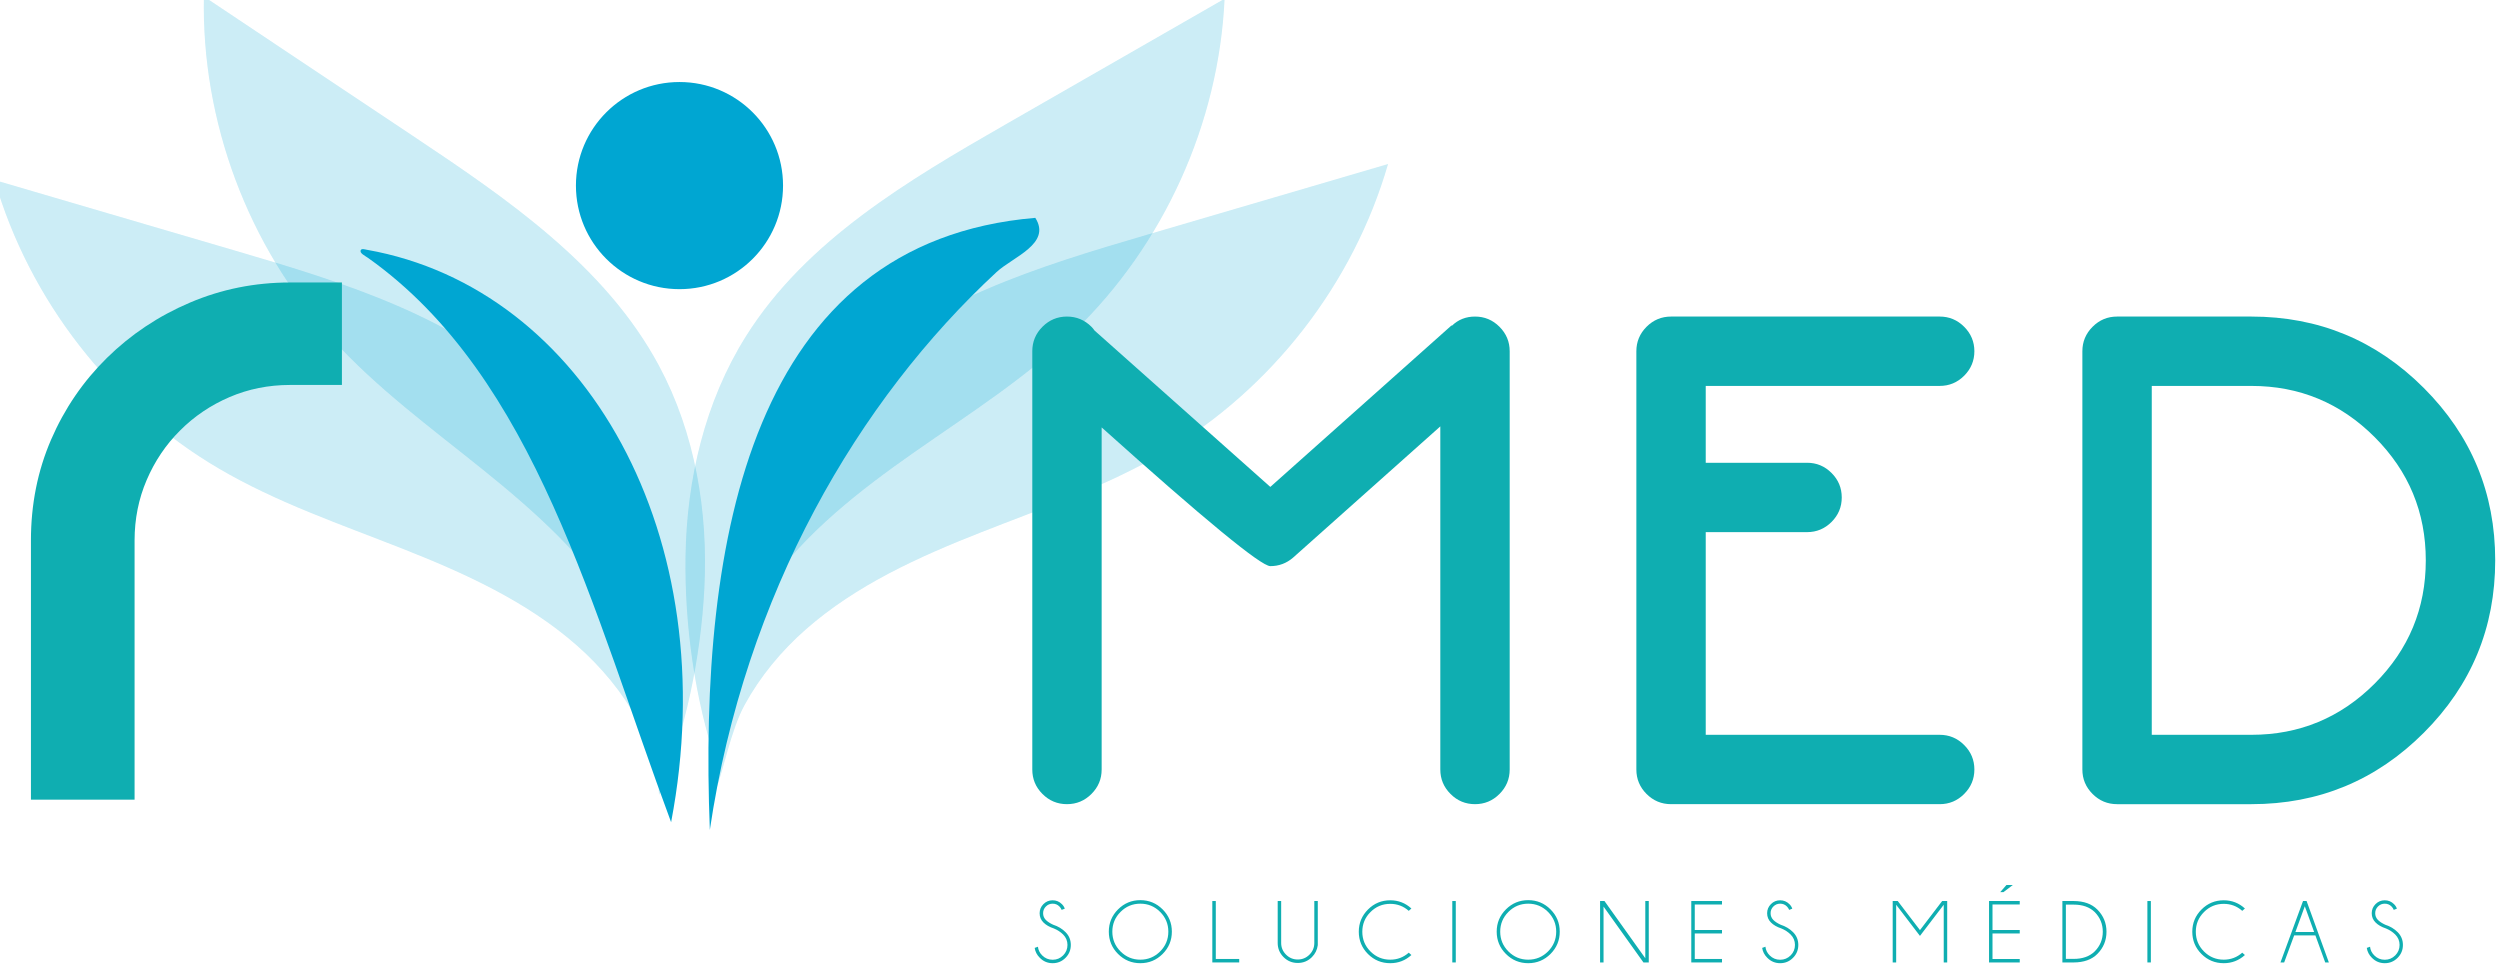 <?xml version="1.0" encoding="UTF-8" standalone="no"?>
<!-- Created with Inkscape (http://www.inkscape.org/) -->

<svg
   xmlns:dc="http://purl.org/dc/elements/1.1/"
   xmlns:cc="http://creativecommons.org/ns#"
   xmlns:rdf="http://www.w3.org/1999/02/22-rdf-syntax-ns#"
   xmlns:svg="http://www.w3.org/2000/svg"
   xmlns="http://www.w3.org/2000/svg"
   xmlns:sodipodi="http://sodipodi.sourceforge.net/DTD/sodipodi-0.dtd"
   xmlns:inkscape="http://www.inkscape.org/namespaces/inkscape"
   version="1.1"
   id="svg2"
   xml:space="preserve"
   width="856"
   height="331.865"
   viewBox="0 0 856 331.865"
   sodipodi:docname="logo.svg"
   inkscape:version="0.92.4 (unknown)"><defs
     id="defs6"><clipPath
       clipPathUnits="userSpaceOnUse"
       id="clipPath18"><path
         d="M 0,497.899 H 792 V 0 H 0 Z"
         id="path16"
         inkscape:connector-curvature="0" /></clipPath><clipPath
       clipPathUnits="userSpaceOnUse"
       id="clipPath26"><path
         d="M 112.304,406.707 H 322.648 V 158.01 H 112.304 Z"
         id="path24"
         inkscape:connector-curvature="0" /></clipPath><clipPath
       clipPathUnits="userSpaceOnUse"
       id="clipPath30"><path
         d="M 309.867,200.342 249.346,163.74 127.219,365.662 187.737,402.268 Z"
         id="path28"
         inkscape:connector-curvature="0" /></clipPath><clipPath
       clipPathUnits="userSpaceOnUse"
       id="clipPath34"><path
         d="m 176.877,287.978 c 11.531,-12.718 25.49,-22.935 38.86,-33.701 v 0 c 13.371,-10.769 26.433,-22.41 35.377,-37.067 v 0 c 4.371,-7.161 7.632,-15.071 9.273,-23.313 v 0 c 1.427,-7.159 0.15,-17.778 0.56,-23.139 v 0 c 6.791,16.386 10.729,35.274 11.639,52.957 v 0 c 1.018,19.73 -2.329,39.961 -11.684,57.361 v 0 c -0.652,1.212 -1.328,2.404 -2.029,3.578 v 0 l -0.57,0.942 c -14.203,23.176 -37.81,39.257 -60.583,54.443 v 0 c -17.89,11.934 -35.787,23.867 -53.679,35.796 v 0 c -0.685,-32.017 11.321,-64.136 32.836,-87.857"
         id="path32"
         inkscape:connector-curvature="0" /></clipPath><clipPath
       clipPathUnits="userSpaceOnUse"
       id="clipPath38"><path
         d="M 112.304,406.707 H 322.648 V 158.01 H 112.304 Z"
         id="path36"
         inkscape:connector-curvature="0" /></clipPath><clipPath
       clipPathUnits="userSpaceOnUse"
       id="clipPath74"><path
         d="M 66.003,370.768 H 310.485 V 151.956 H 66.003 Z"
         id="path72"
         inkscape:connector-curvature="0" /></clipPath><clipPath
       clipPathUnits="userSpaceOnUse"
       id="clipPath78"><path
         d="m 300.884,210.618 -46.858,-52.979 -176.77,156.333 46.853,52.979 z"
         id="path76"
         inkscape:connector-curvature="0" /></clipPath><clipPath
       clipPathUnits="userSpaceOnUse"
       id="clipPath82"><path
         d="m 128.282,268.845 0.302,-0.267 c 5.95,-5.245 12.39,-9.935 19.232,-13.955 v 0 c 14.797,-8.702 31.169,-14.292 47.139,-20.585 v 0 c 15.973,-6.293 31.912,-13.51 44.818,-24.834 v 0 c 6.306,-5.533 11.779,-12.111 15.802,-19.49 v 0 c 3.496,-6.406 5.444,-16.924 7.433,-21.92 v 0 c 1.596,17.666 -0.276,36.868 -4.678,54.019 v 0 c -4.91,19.139 -14.135,37.45 -28.253,51.27 v 0 c -0.97,0.95 -1.957,1.874 -2.963,2.774 v 0 l -0.906,0.802 c -20.463,17.863 -47.77,26.169 -74.018,33.869 v 0 c -20.633,6.058 -41.274,12.116 -61.911,18.168 v 0 c 6.652,-23.012 20.094,-43.962 38.003,-59.851"
         id="path80"
         inkscape:connector-curvature="0" /></clipPath><clipPath
       clipPathUnits="userSpaceOnUse"
       id="clipPath86"><path
         d="M 66.003,370.768 H 310.485 V 151.956 H 66.003 Z"
         id="path84"
         inkscape:connector-curvature="0" /></clipPath><clipPath
       clipPathUnits="userSpaceOnUse"
       id="clipPath122"><path
         d="M 228.002,374.883 H 472.484 V 156.071 H 228.002 Z"
         id="path120"
         inkscape:connector-curvature="0" /></clipPath><clipPath
       clipPathUnits="userSpaceOnUse"
       id="clipPath126"><path
         d="m 237.604,214.733 46.857,-52.979 176.77,156.333 -46.853,52.979 z"
         id="path124"
         inkscape:connector-curvature="0" /></clipPath><clipPath
       clipPathUnits="userSpaceOnUse"
       id="clipPath130"><path
         d="m 386.297,314.644 c -26.263,-7.705 -53.59,-16.019 -74.056,-33.904 v 0 l -0.831,-0.735 c -1.018,-0.911 -2.018,-1.846 -3,-2.807 v 0 c -14.118,-13.82 -23.344,-32.131 -28.254,-51.269 v 0 c -4.401,-17.152 -6.273,-36.353 -4.677,-54.019 v 0 0 c 1.99,4.996 3.937,15.514 7.433,21.919 v 0 c 4.023,7.379 9.496,13.957 15.801,19.49 v 0 c 12.906,11.325 28.846,18.542 44.818,24.835 v 0 c 15.971,6.292 32.342,11.882 47.14,20.584 v 0 c 6.829,4.013 13.256,8.691 19.196,13.923 v 0 l 0.373,0.33 c 17.891,15.885 31.321,36.824 37.968,59.821 v 0 c -20.637,-6.054 -41.278,-12.11 -61.911,-18.168"
         id="path128"
         inkscape:connector-curvature="0" /></clipPath><clipPath
       clipPathUnits="userSpaceOnUse"
       id="clipPath134"><path
         d="M 228.002,374.883 H 472.484 V 156.071 H 228.002 Z"
         id="path132"
         inkscape:connector-curvature="0" /></clipPath><clipPath
       clipPathUnits="userSpaceOnUse"
       id="clipPath170"><path
         d="M 216.825,408.903 H 436.53 V 164.948 H 216.825 Z"
         id="path168"
         inkscape:connector-curvature="0" /></clipPath><clipPath
       clipPathUnits="userSpaceOnUse"
       id="clipPath174"><path
         d="m 228.992,211.297 57.927,-40.58 135.401,193.269 -57.922,40.584 z"
         id="path172"
         inkscape:connector-curvature="0" /></clipPath><clipPath
       clipPathUnits="userSpaceOnUse"
       id="clipPath178"><path
         d="m 350.261,343.155 c -23.688,-13.594 -48.259,-28.02 -63.99,-50.101 v 0 l -0.857,-1.223 c -0.738,-1.071 -1.455,-2.161 -2.151,-3.269 v 0 c -10.501,-16.734 -15.199,-36.691 -15.507,-56.448 v 0 c -0.278,-17.702 2.383,-36.813 8.056,-53.616 v 0 c 0.772,5.318 0.212,16.002 2.115,23.051 v 0 c 2.19,8.11 5.977,15.785 10.815,22.637 v 0 c 9.909,14.023 23.723,24.759 37.785,34.607 v 0 c 14.064,9.844 28.677,19.102 41.034,31.016 v 0 c 5.732,5.524 10.911,11.603 15.482,18.114 v 0 l 0.149,0.211 c 13.732,19.643 21.932,43.178 23.028,67.133 v 0 0 c -18.656,-10.702 -37.31,-21.41 -55.959,-32.112"
         id="path176"
         inkscape:connector-curvature="0" /></clipPath><clipPath
       clipPathUnits="userSpaceOnUse"
       id="clipPath182"><path
         d="M 216.825,408.903 H 436.53 V 164.948 H 216.825 Z"
         id="path180"
         inkscape:connector-curvature="0" /></clipPath></defs><sodipodi:namedview
     pagecolor="#ffffff"
     bordercolor="#666666"
     borderopacity="1"
     objecttolerance="10"
     gridtolerance="10"
     guidetolerance="10"
     inkscape:pageopacity="0"
     inkscape:pageshadow="2"
     inkscape:window-width="1366"
     inkscape:window-height="715"
     id="namedview4"
     showgrid="false"
     inkscape:zoom="0.30492424"
     inkscape:cx="116.42236"
     inkscape:cy="331.93268"
     inkscape:window-x="0"
     inkscape:window-y="27"
     inkscape:window-maximized="1"
     inkscape:current-layer="g10" /><g
     id="g10"
     inkscape:groupmode="layer"
     inkscape:label="logo rymed -"
     transform="matrix(1.333,0,0,-1.333,0,331.865)"><g
       id="g12"
       transform="translate(-91.668,-125.981)"><g
         id="g14"
         clip-path="url(#clipPath18)"><g
           id="g20"><g
             id="g22" /><g
             id="g66"><g
               clip-path="url(#clipPath26)"
               id="g64"
               style="opacity:0.2"><g
                 id="g46"><g
                   clip-path="url(#clipPath30)"
                   id="g44"><g
                     transform="translate(272.586,223.715)"
                     id="g42"><path
                       d="m 0,0 c 1.018,19.73 -2.328,39.961 -11.684,57.361 -13.789,25.643 -38.957,42.809 -63.182,58.963 -17.89,11.934 -35.786,23.867 -53.679,35.797 -0.684,-32.017 11.32,-64.137 32.836,-87.857 11.531,-12.719 25.49,-22.936 38.86,-33.702 13.37,-10.769 26.433,-22.41 35.377,-37.066 4.37,-7.162 7.632,-15.072 9.273,-23.314 1.427,-7.159 0.15,-17.778 0.56,-23.139 C -4.848,-36.57 -0.91,-17.684 0,0"
                       style="fill:#00a6d2;fill-opacity:1;fill-rule:evenodd;stroke:none"
                       id="path40"
                       inkscape:connector-curvature="0" /></g></g></g><g
                 id="g62"><g
                   clip-path="url(#clipPath34)"
                   id="g60"><g
                     id="g58"><g
                       id="g48" /><g
                       id="g56"><g
                         clip-path="url(#clipPath38)"
                         id="g54"
                         style="opacity:0.3"><g
                           transform="translate(112.305,355.654)"
                           id="g52"><path
                             d="m 0,0 136.331,-197.645 74.013,51.051 L 74.012,51.053 Z"
                             style="fill:#00a3d1;fill-opacity:1;fill-rule:nonzero;stroke:none"
                             id="path50"
                             inkscape:connector-curvature="0" /></g></g></g></g></g></g></g></g></g><g
           id="g68"><g
             id="g70" /><g
             id="g114"><g
               clip-path="url(#clipPath74)"
               id="g112"
               style="opacity:0.2"><g
                 id="g94"><g
                   clip-path="url(#clipPath78)"
                   id="g92"><g
                     transform="translate(258.33,221.814)"
                     id="g90"><path
                       d="m 0,0 c -4.91,19.139 -14.135,37.449 -28.253,51.27 -20.808,20.365 -49.947,29.249 -77.887,37.445 -20.633,6.057 -41.274,12.115 -61.911,18.168 8.893,-30.766 29.926,-57.848 57.537,-74.073 14.797,-8.703 31.168,-14.292 47.139,-20.585 15.973,-6.293 31.912,-13.51 44.818,-24.834 6.306,-5.534 11.779,-12.112 15.802,-19.491 3.496,-6.405 5.443,-16.923 7.433,-21.92 C 6.274,-36.354 4.402,-17.151 0,0"
                       style="fill:#00a6d2;fill-opacity:1;fill-rule:evenodd;stroke:none"
                       id="path88"
                       inkscape:connector-curvature="0" /></g></g></g><g
                 id="g110"><g
                   clip-path="url(#clipPath82)"
                   id="g108"><g
                     id="g106"><g
                       id="g96" /><g
                       id="g104"><g
                         clip-path="url(#clipPath86)"
                         id="g102"
                         style="opacity:0.3"><g
                           transform="translate(66.003,299.971)"
                           id="g100"><path
                             d="M 0,0 189.054,-148.015 244.481,-77.22 55.428,70.797 Z"
                             style="fill:#00a3d1;fill-opacity:1;fill-rule:nonzero;stroke:none"
                             id="path98"
                             inkscape:connector-curvature="0" /></g></g></g></g></g></g></g></g></g><g
           id="g116"><g
             id="g118" /><g
             id="g162"><g
               clip-path="url(#clipPath122)"
               id="g160"
               style="opacity:0.2"><g
                 id="g142"><g
                   clip-path="url(#clipPath126)"
                   id="g140"><g
                     transform="translate(280.156,225.929)"
                     id="g138"><path
                       d="m 0,0 c 4.91,19.139 14.136,37.449 28.254,51.27 20.807,20.365 49.947,29.249 77.887,37.445 20.633,6.057 41.274,12.115 61.911,18.168 C 159.159,76.117 138.126,49.035 110.515,32.81 95.717,24.107 79.346,18.518 63.375,12.225 47.402,5.932 31.463,-1.285 18.557,-12.609 12.252,-18.143 6.779,-24.721 2.756,-32.1 -0.74,-38.505 -2.688,-49.023 -4.677,-54.02 -6.273,-36.354 -4.401,-17.151 0,0"
                       style="fill:#00a6d2;fill-opacity:1;fill-rule:evenodd;stroke:none"
                       id="path136"
                       inkscape:connector-curvature="0" /></g></g></g><g
                 id="g158"><g
                   clip-path="url(#clipPath130)"
                   id="g156"><g
                     id="g154"><g
                       id="g144" /><g
                       id="g152"><g
                         clip-path="url(#clipPath134)"
                         id="g150"
                         style="opacity:0.3"><g
                           transform="translate(472.483,304.086)"
                           id="g148"><path
                             d="M 0,0 -189.053,-148.015 -244.481,-77.22 -55.428,70.797 Z"
                             style="fill:#00a3d1;fill-opacity:1;fill-rule:nonzero;stroke:none"
                             id="path146"
                             inkscape:connector-curvature="0" /></g></g></g></g></g></g></g></g></g><g
           id="g164"><g
             id="g166" /><g
             id="g210"><g
               clip-path="url(#clipPath170)"
               id="g208"
               style="opacity:0.2"><g
                 id="g190"><g
                   clip-path="url(#clipPath174)"
                   id="g188"><g
                     transform="translate(267.756,232.113)"
                     id="g186"><path
                       d="m 0,0 c 0.309,19.758 5.006,39.715 15.508,56.449 15.479,24.658 41.74,40.098 66.997,54.592 18.649,10.703 37.304,21.41 55.96,32.113 C 137,111.162 122.867,79.92 99.805,57.695 87.448,45.781 72.836,36.523 58.771,26.68 44.709,16.832 30.895,6.096 20.986,-7.928 16.148,-14.779 12.361,-22.455 10.171,-30.564 8.268,-37.613 8.828,-48.297 8.057,-53.615 2.384,-36.813 -0.277,-17.701 0,0"
                       style="fill:#00a6d2;fill-opacity:1;fill-rule:evenodd;stroke:none"
                       id="path184"
                       inkscape:connector-curvature="0" /></g></g></g><g
                 id="g206"><g
                   clip-path="url(#clipPath178)"
                   id="g204"><g
                     id="g202"><g
                       id="g192" /><g
                       id="g200"><g
                         clip-path="url(#clipPath182)"
                         id="g198"
                         style="opacity:0.3"><g
                           transform="translate(436.531,353)"
                           id="g196"><path
                             d="m 0,0 -149.288,-188.051 -70.419,55.906 149.289,188.049 z"
                             style="fill:#00a3d1;fill-opacity:1;fill-rule:nonzero;stroke:none"
                             id="path194"
                             inkscape:connector-curvature="0" /></g></g></g></g></g></g></g></g></g><g
           id="g212"
           transform="translate(179.492,302.383)"><path
             d="m 0,0 v -26.322 h -13.316 c -5.524,0 -10.696,-1.039 -15.532,-3.108 -4.835,-2.078 -9.074,-4.935 -12.718,-8.584 -3.659,-3.646 -6.512,-7.89 -8.58,-12.718 -2.073,-4.834 -3.11,-10.008 -3.11,-15.534 v -66.574 h -26.623 v 66.574 c 0,9.268 1.723,17.899 5.174,25.887 3.446,7.986 8.238,14.986 14.35,21.01 6.109,6.006 13.212,10.75 21.304,14.193 C -30.968,-1.729 -22.389,0 -13.316,0 Z"
             style="fill:#0faeb1;fill-opacity:1;fill-rule:nonzero;stroke:none"
             id="path214"
             inkscape:connector-curvature="0" /></g><g
           id="g216"
           transform="translate(357.6,318.986)"><path
             d="M 0,0 C 4.234,-6.654 -5.731,-10.02 -9.96,-13.934 -45.482,-46.814 -74.58,-96.457 -83.601,-157.232 -86.547,-81.963 -72.788,-6.162 0,0"
             style="fill:#00a6d2;fill-opacity:1;fill-rule:evenodd;stroke:none"
             id="path218"
             inkscape:connector-curvature="0" /></g><g
           id="g220"
           transform="translate(184.358,310.721)"><path
             d="M 0,0 C 0.252,0.436 1.085,0.139 1.578,0.057 57.706,-9.891 93.685,-73.709 79.694,-146.98 59.502,-92.811 44.993,-32.635 1.847,-2.027 1.055,-1.465 -0.45,-0.787 0,0"
             style="fill:#00a6d2;fill-opacity:1;fill-rule:evenodd;stroke:none"
             id="path222"
             inkscape:connector-curvature="0" /></g><g
           id="g224"
           transform="translate(292.804,327.272)"><path
             d="m 0,0 c 0,-14.693 -11.907,-26.605 -26.597,-26.605 -14.694,0 -26.603,11.912 -26.603,26.605 0,14.689 11.909,26.602 26.603,26.602 C -11.907,26.602 0,14.689 0,0"
             style="fill:#00a6d2;fill-opacity:1;fill-rule:evenodd;stroke:none"
             id="path226"
             inkscape:connector-curvature="0" /></g><g
           id="g228"
           transform="translate(374.643,265.156)"><path
             d="m 0,0 v -87.869 c 0,-2.447 -0.875,-4.541 -2.623,-6.285 -1.75,-1.75 -3.848,-2.621 -6.291,-2.621 -2.441,0 -4.541,0.871 -6.289,2.621 -1.748,1.744 -2.613,3.838 -2.613,6.285 V 19.564 c 0,2.444 0.865,4.538 2.613,6.286 1.748,1.748 3.848,2.623 6.289,2.623 2.443,0 4.541,-0.875 6.291,-2.623 0.289,-0.288 0.555,-0.606 0.787,-0.957 l 45.158,-40.178 46.553,41.486 0.092,-0.084 c 1.621,1.574 3.607,2.356 5.941,2.356 2.438,0 4.535,-0.875 6.28,-2.623 1.744,-1.748 2.623,-3.842 2.623,-6.286 V -87.869 c 0,-2.447 -0.879,-4.541 -2.623,-6.285 -1.745,-1.75 -3.842,-2.621 -6.28,-2.621 -2.457,0 -4.553,0.871 -6.293,2.621 -1.752,1.744 -2.625,3.838 -2.625,6.285 V 0.262 L 49.168,-33.451 c -1.686,-1.457 -3.639,-2.182 -5.846,-2.182 C 40.936,-35.633 26.482,-23.756 0,0"
             style="fill:#0faeb1;fill-opacity:1;fill-rule:nonzero;stroke:none"
             id="path230"
             inkscape:connector-curvature="0" /></g><g
           id="g232"
           transform="translate(511.99,284.721)"><path
             d="m 0,0 c 0,2.443 0.879,4.537 2.617,6.283 1.754,1.75 3.848,2.625 6.295,2.625 h 69.002 c 2.445,0 4.543,-0.875 6.285,-2.625 1.744,-1.746 2.625,-3.84 2.625,-6.283 0,-2.447 -0.881,-4.541 -2.625,-6.295 -1.742,-1.738 -3.84,-2.613 -6.285,-2.613 H 17.82 v -19.74 h 26.034 c 2.439,0 4.539,-0.873 6.283,-2.623 1.75,-1.749 2.621,-3.842 2.621,-6.286 0,-2.447 -0.871,-4.541 -2.621,-6.293 -1.744,-1.74 -3.844,-2.615 -6.283,-2.615 H 17.82 v -52.06 h 60.094 c 2.445,0 4.543,-0.875 6.285,-2.623 1.744,-1.737 2.625,-3.836 2.625,-6.286 0,-2.447 -0.881,-4.541 -2.625,-6.285 -1.742,-1.75 -3.84,-2.621 -6.285,-2.621 H 8.912 c -2.447,0 -4.541,0.871 -6.295,2.621 -1.738,1.744 -2.617,3.838 -2.617,6.285 z"
             style="fill:#0faeb1;fill-opacity:1;fill-rule:nonzero;stroke:none"
             id="path234"
             inkscape:connector-curvature="0" /></g><g
           id="g236"
           transform="translate(669.971,275.812)"><path
             d="M 0,0 H -25.592 V -89.617 H 0 c 12.342,0 22.898,4.383 31.66,13.144 8.76,8.766 13.137,19.323 13.137,31.664 0,12.346 -4.377,22.899 -13.137,31.663 C 22.898,-4.381 12.342,0 0,0 m -34.5,-107.432 c -2.451,0 -4.543,0.871 -6.291,2.621 -1.75,1.745 -2.625,3.838 -2.625,6.286 V 8.91 c 0,2.442 0.875,4.535 2.625,6.283 1.748,1.75 3.84,2.623 6.291,2.623 H 0 c 17.293,0 32.051,-6.109 44.281,-18.339 C 56.51,-12.754 62.625,-27.516 62.625,-44.809 62.625,-62.1 56.51,-76.861 44.281,-89.094 32.051,-101.318 17.293,-107.432 0,-107.432 Z"
             style="fill:#0faeb1;fill-opacity:1;fill-rule:nonzero;stroke:none"
             id="path238"
             inkscape:connector-curvature="0" /></g><g
           id="g240"
           transform="translate(362.35,136.461)"><path
             d="m 0,0 c -1.125,0.371 -2.012,0.883 -2.662,1.535 -0.651,0.651 -0.977,1.44 -0.977,2.369 0,0.908 0.326,1.69 0.977,2.344 0.65,0.654 1.441,0.982 2.371,0.982 0.916,0 1.703,-0.328 2.365,-0.982 0.358,-0.35 0.608,-0.74 0.748,-1.172 L 2.018,4.764 C 1.898,5.086 1.705,5.377 1.437,5.646 0.963,6.123 0.387,6.359 -0.291,6.359 -0.967,6.359 -1.545,6.123 -2.025,5.646 -2.506,5.17 -2.746,4.59 -2.746,3.904 c 0,-0.675 0.238,-1.256 0.715,-1.74 0.445,-0.437 1.064,-0.84 1.851,-1.205 1.266,-0.408 2.328,-1.043 3.192,-1.908 0.908,-0.906 1.361,-2.004 1.361,-3.291 0,-1.295 -0.455,-2.399 -1.367,-3.313 -0.91,-0.918 -2.01,-1.375 -3.297,-1.375 -1.295,0 -2.397,0.461 -3.303,1.387 C -4.33,-6.814 -4.77,-5.967 -4.91,-5 l 0.836,0.301 c 0.092,-0.856 0.453,-1.598 1.095,-2.231 0.743,-0.744 1.639,-1.115 2.688,-1.115 1.049,0 1.945,0.371 2.689,1.115 0.743,0.744 1.116,1.641 1.116,2.69 0,1.041 -0.373,1.933 -1.116,2.678 C 1.742,-0.908 0.943,-0.387 0,0"
             style="fill:#0faeb1;fill-opacity:1;fill-rule:nonzero;stroke:none"
             id="path242"
             inkscape:connector-curvature="0" /></g><g
           id="g244"
           transform="translate(384.574,142.82)"><path
             d="m 0,0 c -1.98,0 -3.672,-0.703 -5.078,-2.109 -1.406,-1.405 -2.109,-3.098 -2.109,-5.075 0,-1.988 0.703,-3.685 2.109,-5.089 1.406,-1.407 3.098,-2.11 5.078,-2.11 1.984,0 3.68,0.703 5.086,2.11 1.408,1.404 2.111,3.101 2.111,5.089 0,1.977 -0.703,3.67 -2.111,5.075 C 3.68,-0.703 1.984,0 0,0 m 5.729,-1.465 c 1.58,-1.582 2.373,-3.488 2.373,-5.719 0,-2.242 -0.793,-4.15 -2.373,-5.73 -1.583,-1.58 -3.491,-2.373 -5.729,-2.373 -2.232,0 -4.137,0.793 -5.719,2.373 -1.582,1.58 -2.373,3.488 -2.373,5.73 0,2.231 0.791,4.137 2.373,5.719 1.582,1.578 3.487,2.371 5.719,2.371 2.238,0 4.146,-0.793 5.729,-2.371"
             style="fill:#0faeb1;fill-opacity:1;fill-rule:nonzero;stroke:none"
             id="path246"
             inkscape:connector-curvature="0" /></g><g
           id="g248"
           transform="translate(403.07,127.725)"><path
             d="M 0,0 V 15.777 H 0.893 V 0.893 H 6.908 V 0 Z"
             style="fill:#0faeb1;fill-opacity:1;fill-rule:nonzero;stroke:none"
             id="path250"
             inkscape:connector-curvature="0" /></g><g
           id="g252"
           transform="translate(429.268,143.502)"><path
             d="m 0,0 h 0.893 v -11.338 c -0.163,-1.205 -0.666,-2.228 -1.506,-3.068 -1.006,-1.004 -2.217,-1.504 -3.639,-1.504 -1.428,0 -2.643,0.5 -3.648,1.504 -1.002,1.006 -1.506,2.217 -1.506,3.638 V 0 h 0.892 v -10.768 c 0,-1.17 0.416,-2.168 1.25,-3.002 0.832,-0.834 1.836,-1.25 3.012,-1.25 1.176,0 2.178,0.416 3.008,1.25 0.83,0.834 1.244,1.832 1.244,3.002 z"
             style="fill:#0faeb1;fill-opacity:1;fill-rule:nonzero;stroke:none"
             id="path254"
             inkscape:connector-curvature="0" /></g><g
           id="g256"
           transform="translate(453.527,130.234)"><path
             d="M 0,0 0.678,-0.604 C -0.861,-2 -2.672,-2.701 -4.754,-2.701 c -2.242,0 -4.146,0.787 -5.721,2.359 -1.574,1.576 -2.361,3.481 -2.361,5.721 0,2.225 0.787,4.127 2.361,5.707 1.575,1.58 3.479,2.371 5.721,2.371 2.082,0 3.893,-0.703 5.432,-2.109 L 0,10.744 c -1.355,1.199 -2.939,1.797 -4.754,1.797 -1.98,0 -3.672,-0.697 -5.072,-2.098 -1.403,-1.396 -2.104,-3.088 -2.104,-5.064 0,-1.986 0.701,-3.68 2.104,-5.076 1.4,-1.401 3.092,-2.1 5.072,-2.1 1.815,0 3.399,0.6 4.754,1.797"
             style="fill:#0faeb1;fill-opacity:1;fill-rule:nonzero;stroke:none"
             id="path258"
             inkscape:connector-curvature="0" /></g><path
           d="m 465.607,127.725 h -0.895 v 15.777 h 0.895 z"
           style="fill:#0faeb1;fill-opacity:1;fill-rule:nonzero;stroke:none"
           id="path260"
           inkscape:connector-curvature="0" /><g
           id="g262"
           transform="translate(484.207,142.82)"><path
             d="m 0,0 c -1.98,0 -3.674,-0.703 -5.078,-2.109 -1.406,-1.405 -2.109,-3.098 -2.109,-5.075 0,-1.988 0.703,-3.685 2.109,-5.089 1.404,-1.407 3.098,-2.11 5.078,-2.11 1.984,0 3.68,0.703 5.086,2.11 1.406,1.404 2.109,3.101 2.109,5.089 0,1.977 -0.703,3.67 -2.109,5.075 C 3.68,-0.703 1.984,0 0,0 m 5.729,-1.465 c 1.58,-1.582 2.373,-3.488 2.373,-5.719 0,-2.242 -0.793,-4.15 -2.373,-5.73 -1.583,-1.58 -3.493,-2.373 -5.729,-2.373 -2.232,0 -4.139,0.793 -5.721,2.373 -1.58,1.58 -2.371,3.488 -2.371,5.73 0,2.231 0.791,4.137 2.371,5.719 1.582,1.578 3.489,2.371 5.721,2.371 2.236,0 4.146,-0.793 5.729,-2.371"
             style="fill:#0faeb1;fill-opacity:1;fill-rule:nonzero;stroke:none"
             id="path264"
             inkscape:connector-curvature="0" /></g><g
           id="g266"
           transform="translate(503.797,143.502)"><path
             d="M 0,0 10.49,-14.695 V 0 h 0.891 V -15.777 H 10.01 L -0.236,-1.428 V -15.777 H -1.127 V 0 Z"
             style="fill:#0faeb1;fill-opacity:1;fill-rule:nonzero;stroke:none"
             id="path268"
             inkscape:connector-curvature="0" /></g><g
           id="g270"
           transform="translate(533.988,143.502)"><path
             d="M 0,0 V -0.895 H -6.996 V -7.443 H 0 v -0.891 h -6.996 v -6.551 H 0 v -0.892 H -7.889 V 0 Z"
             style="fill:#0faeb1;fill-opacity:1;fill-rule:nonzero;stroke:none"
             id="path272"
             inkscape:connector-curvature="0" /></g><g
           id="g274"
           transform="translate(549.217,136.461)"><path
             d="m 0,0 c -1.123,0.371 -2.01,0.883 -2.662,1.535 -0.652,0.651 -0.975,1.44 -0.975,2.369 0,0.908 0.323,1.69 0.975,2.344 0.652,0.654 1.441,0.982 2.373,0.982 0.912,0 1.701,-0.328 2.365,-0.982 0.358,-0.35 0.606,-0.74 0.746,-1.172 L 2.018,4.764 C 1.9,5.086 1.707,5.377 1.439,5.646 0.963,6.123 0.387,6.359 -0.289,6.359 -0.969,6.359 -1.545,6.123 -2.025,5.646 -2.506,5.17 -2.746,4.59 -2.746,3.904 c 0,-0.675 0.24,-1.256 0.715,-1.74 0.447,-0.437 1.062,-0.84 1.853,-1.205 1.264,-0.408 2.326,-1.043 3.192,-1.908 0.906,-0.906 1.359,-2.004 1.359,-3.291 0,-1.295 -0.455,-2.399 -1.367,-3.313 -0.91,-0.918 -2.01,-1.375 -3.295,-1.375 -1.295,0 -2.397,0.461 -3.305,1.387 C -4.33,-6.814 -4.77,-5.967 -4.91,-5 l 0.838,0.301 c 0.09,-0.856 0.453,-1.598 1.093,-2.231 0.745,-0.744 1.639,-1.115 2.69,-1.115 1.047,0 1.943,0.371 2.687,1.115 0.743,0.744 1.116,1.641 1.116,2.69 0,1.041 -0.373,1.933 -1.116,2.678 C 1.744,-0.908 0.943,-0.387 0,0"
             style="fill:#0faeb1;fill-opacity:1;fill-rule:nonzero;stroke:none"
             id="path276"
             inkscape:connector-curvature="0" /></g><g
           id="g278"
           transform="translate(591.834,143.502)"><path
             d="m 0,0 v -15.777 h -0.891 v 14.818 l -5.546,-7.266 -0.559,-0.734 -0.568,0.734 -5.545,7.266 v -14.818 h -0.893 V 0 h 1.293 L -6.996,-7.477 -1.293,0 Z"
             style="fill:#0faeb1;fill-opacity:1;fill-rule:nonzero;stroke:none"
             id="path280"
             inkscape:connector-curvature="0" /></g><g
           id="g282"
           transform="translate(608.693,147.619)"><path
             d="M 0,0 -2.422,-1.842 H -3.248 L -1.641,0 Z M 1.773,-4.117 V -5.01 h -6.996 v -6.551 h 6.996 v -0.89 h -6.996 v -6.551 h 6.996 v -0.893 h -7.888 v 15.778 z"
             style="fill:#0faeb1;fill-opacity:1;fill-rule:nonzero;stroke:none"
             id="path284"
             inkscape:connector-curvature="0" /></g><g
           id="g286"
           transform="translate(622.316,142.576)"><path
             d="m 0,0 v -13.938 h 2.02 c 2.269,0 4.056,0.633 5.365,1.899 1.4,1.396 2.099,3.09 2.099,5.074 0,1.979 -0.699,3.672 -2.099,5.08 C 6.076,-0.629 4.289,0 2.02,0 Z M 2.029,0.926 C 4.627,0.91 6.639,0.184 8.066,-1.25 c 1.579,-1.586 2.366,-3.488 2.366,-5.715 0,-2.238 -0.787,-4.146 -2.366,-5.724 -1.427,-1.428 -3.439,-2.149 -6.037,-2.163 H -0.895 V 0.926 Z"
             style="fill:#0faeb1;fill-opacity:1;fill-rule:nonzero;stroke:none"
             id="path288"
             inkscape:connector-curvature="0" /></g><path
           d="m 644.148,127.725 h -0.893 v 15.777 h 0.893 z"
           style="fill:#0faeb1;fill-opacity:1;fill-rule:nonzero;stroke:none"
           id="path290"
           inkscape:connector-curvature="0" /><g
           id="g292"
           transform="translate(667.623,130.234)"><path
             d="M 0,0 0.682,-0.604 C -0.859,-2 -2.67,-2.701 -4.754,-2.701 c -2.238,0 -4.144,0.787 -5.717,2.359 -1.576,1.576 -2.363,3.481 -2.363,5.721 0,2.225 0.787,4.127 2.363,5.707 1.573,1.58 3.479,2.371 5.717,2.371 2.084,0 3.895,-0.703 5.436,-2.109 L 0,10.744 c -1.354,1.199 -2.938,1.797 -4.754,1.797 -1.978,0 -3.67,-0.697 -5.07,-2.098 -1.403,-1.396 -2.104,-3.088 -2.104,-5.064 0,-1.986 0.701,-3.68 2.104,-5.076 1.4,-1.401 3.092,-2.1 5.07,-2.1 1.816,0 3.4,0.6 4.754,1.797"
             style="fill:#0faeb1;fill-opacity:1;fill-rule:nonzero;stroke:none"
             id="path294"
             inkscape:connector-curvature="0" /></g><g
           id="g296"
           transform="translate(686.086,135.545)"><path
             d="M 0,0 -2.396,6.617 -4.809,0 Z M -1.939,7.957 3.783,-7.82 H 2.846 l -2.52,6.941 H -5.131 L -7.697,-7.82 h -0.949 l 5.791,15.777 z"
             style="fill:#0faeb1;fill-opacity:1;fill-rule:nonzero;stroke:none"
             id="path298"
             inkscape:connector-curvature="0" /></g><g
           id="g300"
           transform="translate(704.518,136.461)"><path
             d="m 0,0 c -1.123,0.371 -2.01,0.883 -2.66,1.535 -0.653,0.651 -0.979,1.44 -0.979,2.369 0,0.908 0.326,1.69 0.979,2.344 0.65,0.654 1.439,0.982 2.373,0.982 0.912,0 1.701,-0.328 2.361,-0.982 0.36,-0.35 0.61,-0.74 0.75,-1.172 L 2.02,4.764 C 1.902,5.086 1.707,5.377 1.441,5.646 0.963,6.123 0.389,6.359 -0.287,6.359 -0.967,6.359 -1.543,6.123 -2.023,5.646 -2.504,5.17 -2.744,4.59 -2.744,3.904 c 0,-0.675 0.24,-1.256 0.713,-1.74 0.447,-0.437 1.064,-0.84 1.851,-1.205 1.268,-0.408 2.33,-1.043 3.194,-1.908 0.906,-0.906 1.361,-2.004 1.361,-3.291 0,-1.295 -0.455,-2.399 -1.367,-3.313 -0.912,-0.918 -2.012,-1.375 -3.295,-1.375 -1.297,0 -2.397,0.461 -3.305,1.387 -0.738,0.727 -1.176,1.574 -1.316,2.541 l 0.838,0.301 c 0.088,-0.856 0.451,-1.598 1.091,-2.231 0.745,-0.744 1.641,-1.115 2.692,-1.115 1.045,0 1.941,0.371 2.687,1.115 0.743,0.744 1.116,1.641 1.116,2.69 0,1.041 -0.373,1.933 -1.116,2.678 C 1.746,-0.908 0.945,-0.387 0,0"
             style="fill:#0faeb1;fill-opacity:1;fill-rule:nonzero;stroke:none"
             id="path302"
             inkscape:connector-curvature="0" /></g></g></g></g></svg>